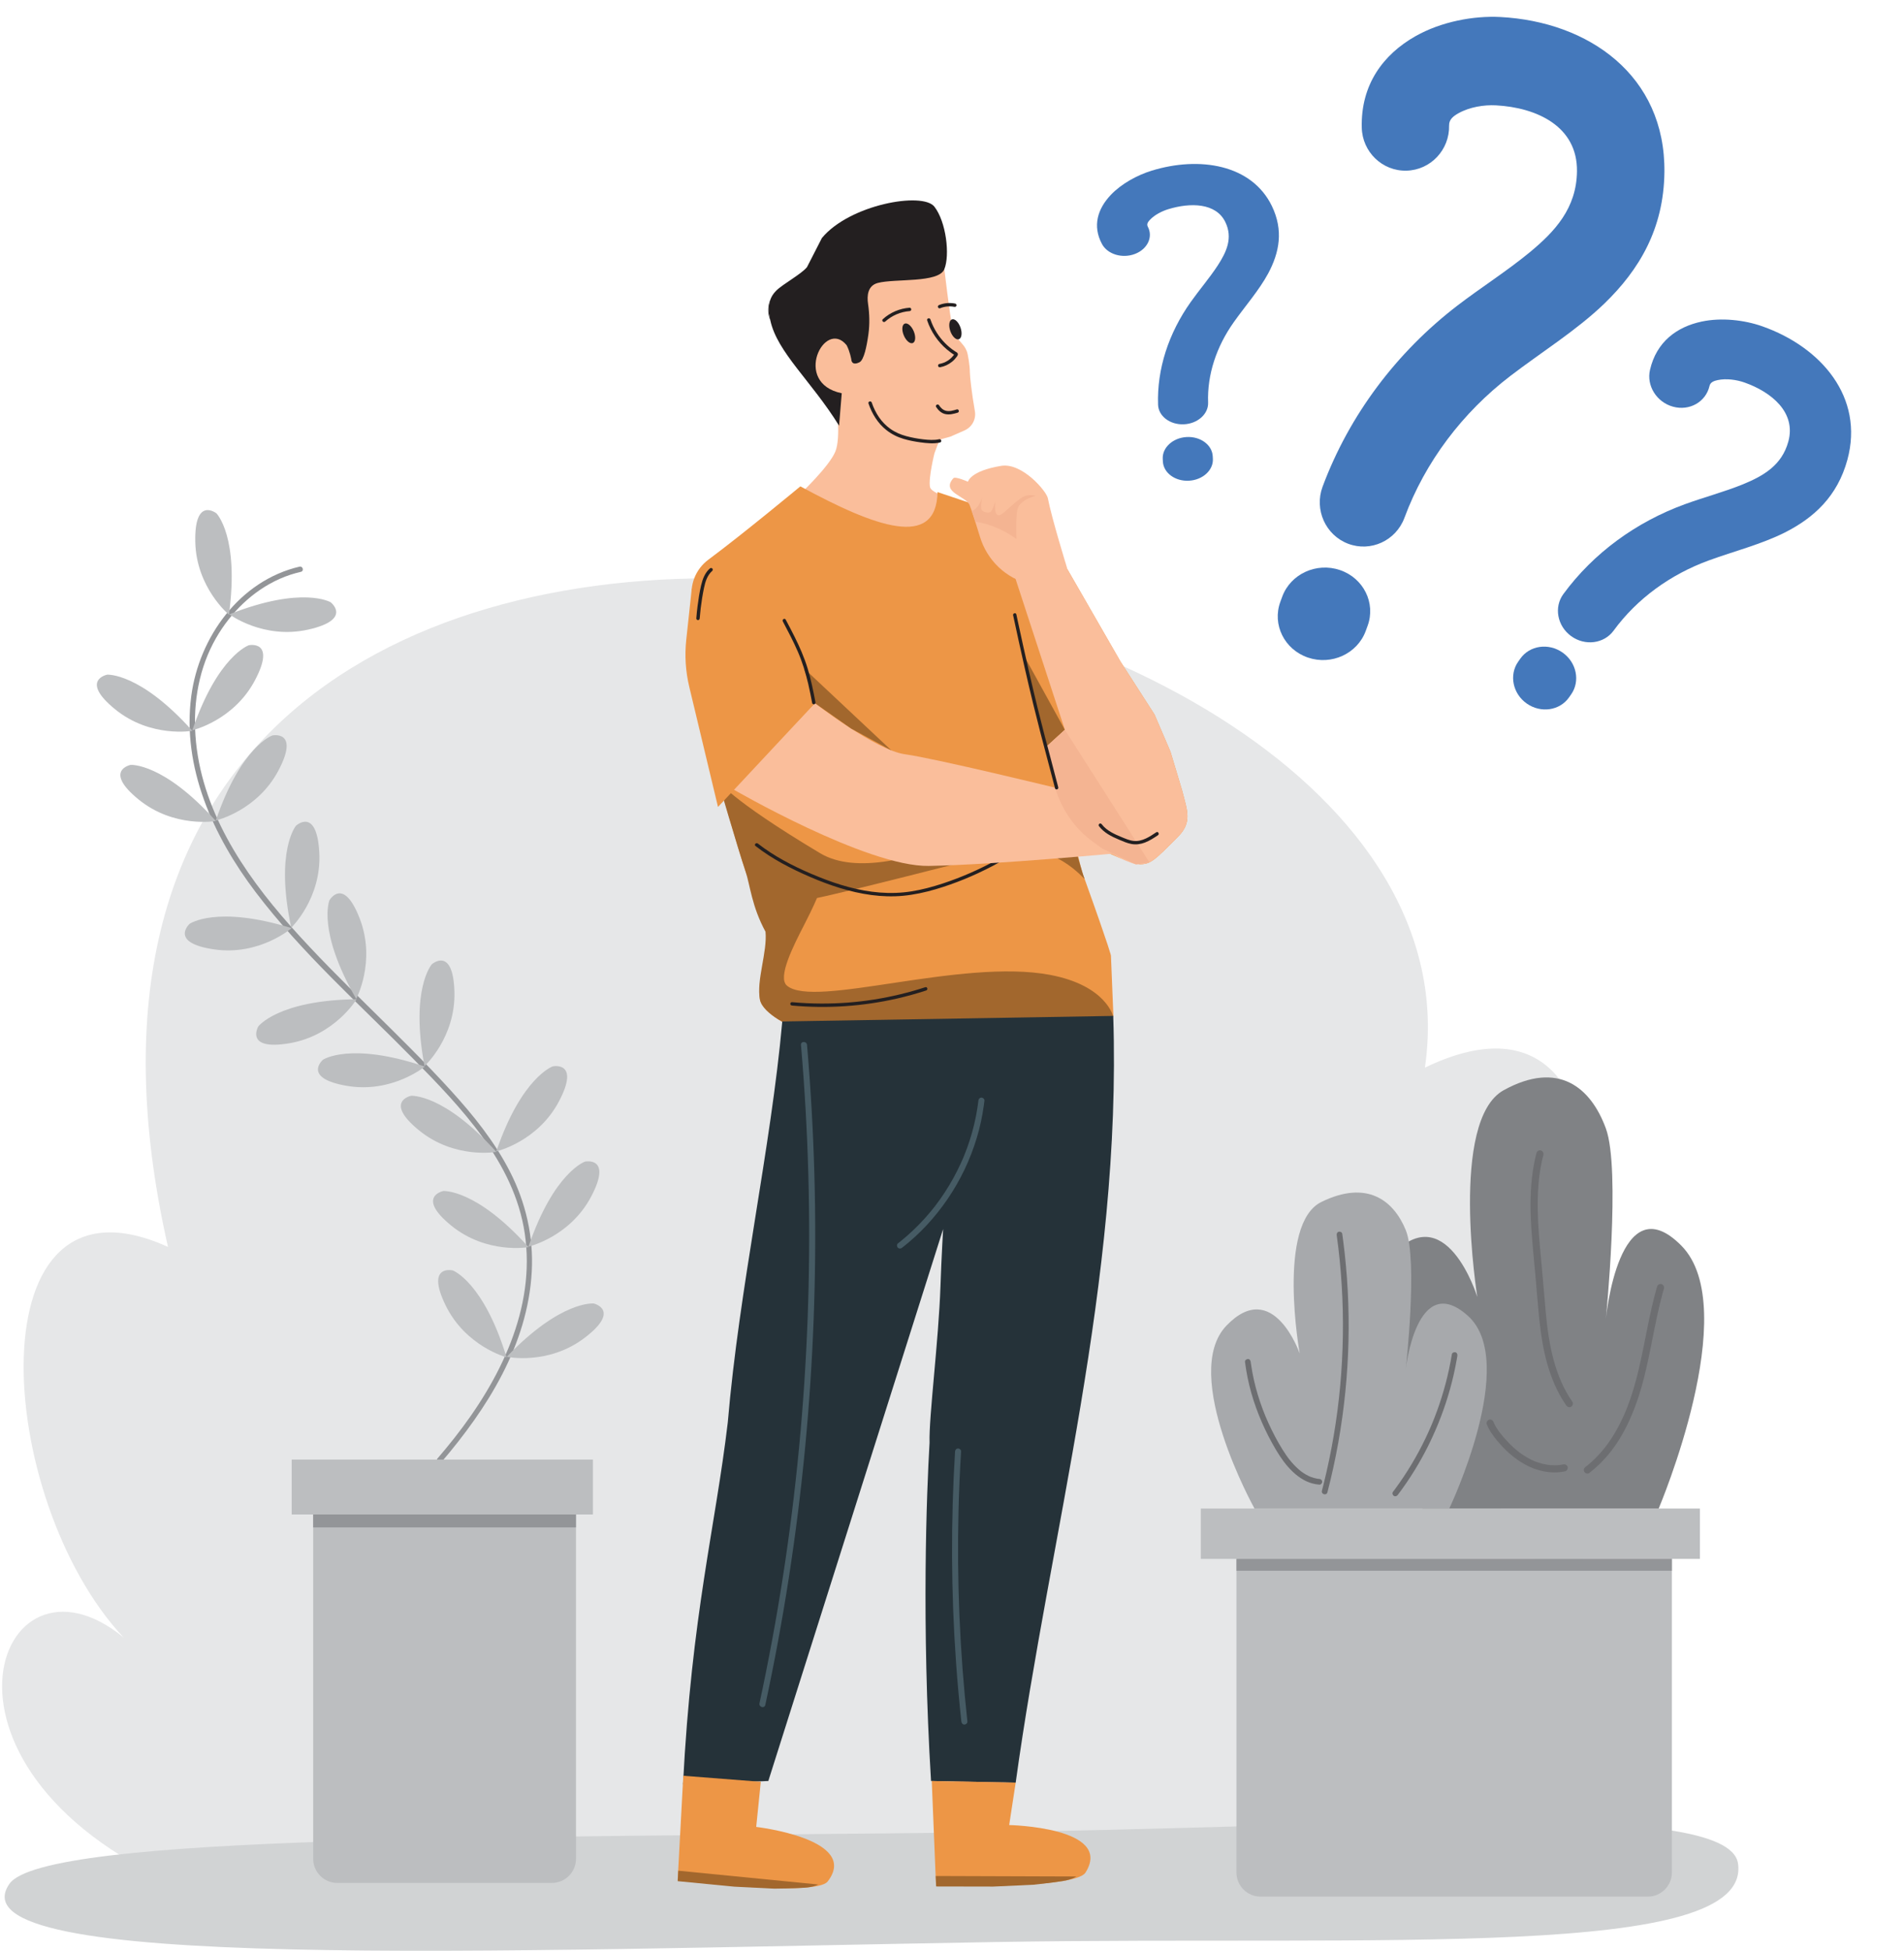 <svg width="453" height="464" viewBox="0 0 453 464" fill="none" xmlns="http://www.w3.org/2000/svg">
<g clipPath="url(#clip0_3075_49881)">
<path fillRule="evenodd" clipRule="evenodd" d="M45.832 450.005C-22.796 421.986 -0.878 364.516 29.42 389.506C-1.495 356.486 -6.546 275.525 39.964 296.575C-13.653 59.736 358.116 123.874 339.013 253.944C393.644 227.565 387.055 322.13 344.446 378.234C356.842 368.752 412.865 357.401 371.603 412.965C395.658 389.754 393.355 428.11 362.259 448.429L45.829 450.005H45.832Z" fill="#E6E7E8"/>
<path fillRule="evenodd" clipRule="evenodd" d="M344.771 29.832C344.734 28.382 345.853 27.593 346.941 26.966C349.648 25.439 353.095 24.912 355.896 25.056C365.606 25.57 375.324 30.033 375.195 40.733C375.1 49.554 369.908 55.081 363.977 59.992C358.519 64.487 352.307 68.422 346.739 72.689C332.338 83.729 321.027 98.673 314.663 115.782C312.652 121.221 315.37 127.285 320.74 129.328C326.114 131.368 332.105 128.61 334.138 123.185C339.1 109.773 348.015 98.103 359.298 89.455C366.686 83.792 375.077 78.599 381.713 72.207C390.012 64.169 395.829 54.445 395.997 40.988C396.272 17.898 377.93 5.155 356.985 4.049C350.61 3.708 342.88 5.147 336.78 8.603C329.059 12.967 323.741 20.173 323.991 30.339C324.112 36.136 328.888 40.735 334.618 40.593C340.37 40.46 344.911 35.634 344.768 29.829L344.771 29.832Z" fill="#4478BB"/>
<path fillRule="evenodd" clipRule="evenodd" d="M305.068 141.923L304.618 143.15C302.636 148.554 305.579 154.493 311.184 156.404C316.788 158.315 322.95 155.482 324.932 150.078L325.382 148.851C327.364 143.447 324.421 137.507 318.816 135.597C313.212 133.686 307.05 136.518 305.068 141.923Z" fill="#4478BB"/>
<path fillRule="evenodd" clipRule="evenodd" d="M273.077 53.894C272.747 53.281 273.169 52.734 273.614 52.261C274.723 51.098 276.435 50.224 277.951 49.76C283.205 48.149 289.308 48.225 291.532 52.82C293.372 56.605 291.802 59.945 289.712 63.161C287.783 66.106 285.334 68.96 283.297 71.833C278.03 79.263 275.238 87.776 275.53 96.283C275.628 98.984 278.367 101.062 281.652 100.922C284.937 100.783 287.52 98.476 287.434 95.774C287.189 89.111 289.416 82.447 293.543 76.628C296.244 72.818 299.579 69.02 301.727 65.039C304.402 60.04 305.403 54.794 302.61 49.013C297.813 39.098 285.366 37.112 274.033 40.586C270.583 41.641 266.796 43.713 264.302 46.337C261.148 49.655 259.871 53.735 262.18 58.032C263.486 60.485 267 61.55 270.005 60.409C273.023 59.268 274.396 56.351 273.077 53.901V53.894Z" fill="#4478BB"/>
<path fillRule="evenodd" clipRule="evenodd" d="M276.64 109.189L276.675 109.802C276.834 112.5 279.626 114.534 282.908 114.34C286.19 114.146 288.725 111.801 288.566 109.103L288.531 108.489C288.372 105.791 285.58 103.758 282.298 103.952C279.016 104.145 276.481 106.491 276.64 109.189Z" fill="#4478BB"/>
<path fillRule="evenodd" clipRule="evenodd" d="M406.716 91.823C406.935 90.879 407.821 90.593 408.663 90.409C410.751 89.967 413.171 90.323 415.046 90.981C421.533 93.272 427.363 98.118 425.485 105.011C423.944 110.693 419.503 113.219 414.668 115.199C410.223 117.004 405.359 118.291 400.873 119.928C389.278 124.157 379.118 131.536 371.947 141.311C369.676 144.422 370.499 148.89 373.793 151.293C377.088 153.695 381.605 153.123 383.889 150.025C389.494 142.357 397.484 136.611 406.57 133.297C412.517 131.126 419.068 129.464 424.631 126.671C431.594 123.15 437.16 118.037 439.527 109.374C443.581 94.502 433.297 82.563 419.306 77.622C415.049 76.115 409.575 75.483 404.867 76.487C398.91 77.749 394.103 81.333 392.572 87.959C391.683 91.731 394.145 95.668 398.049 96.733C401.966 97.807 405.845 95.605 406.722 91.823H406.716Z" fill="#4478BB"/>
<path fillRule="evenodd" clipRule="evenodd" d="M361.707 156.672L361.205 157.387C358.994 160.539 359.912 165.001 363.248 167.343C366.587 169.685 371.092 169.034 373.303 165.881L373.805 165.166C376.016 162.014 375.101 157.552 371.762 155.21C368.423 152.868 363.918 153.52 361.707 156.672Z" fill="#4478BB"/>
<path fillRule="evenodd" clipRule="evenodd" d="M413.508 443.243C416.821 466.332 328.359 460.364 236.847 461.922C116.968 463.962 -12.194 469.142 2.214 448.117C10.391 436.178 122.538 437.144 229.124 435.886C322.38 434.786 411.239 427.427 413.508 443.243Z" fill="#D1D3D4"/>
<path fillRule="evenodd" clipRule="evenodd" d="M230.751 88.584C230.751 89.445 231.18 93.475 231.942 97.778C232.282 99.691 231.269 101.585 229.493 102.37L226.128 103.854L223.86 104.483L223.126 105.684L222.326 107.813C222.326 107.813 220.88 113.609 221.252 115.796C221.455 116.975 224.448 117.941 224.448 117.941L214.761 136.165L190.168 117.702C190.168 117.702 197.282 111.004 198.749 107.397C200.109 104.086 199 96.065 199 96.065L192.716 90.799L189.422 78.323L199.375 72.635L203.207 81.348L201.599 74.094L202.308 62.952L224.676 64.026C224.676 64.026 225.963 74.818 226.541 77.624C226.78 78.8 227.034 79.54 228.127 80.862C229.15 82.105 229.49 82.251 230.055 83.643C230.274 84.183 230.751 86.906 230.751 88.588V88.584Z" fill="#FABE9B"/>
<path fillRule="evenodd" clipRule="evenodd" d="M184.431 69.403C184.025 69.864 183.662 70.407 183.383 71.017C183.621 70.41 183.967 69.87 184.431 69.403Z" fill="#231F20"/>
<path fillRule="evenodd" clipRule="evenodd" d="M280.293 199L278.667 200.627C276.017 203.306 274.651 204.545 273.469 205.114H273.466C272.735 205.467 272.071 205.562 271.217 205.578C271.093 205.553 270.969 205.524 270.848 205.492C270.181 205.33 269.52 205.143 268.869 204.936C267.922 204.638 266.991 204.297 266.092 203.932C266.089 203.932 266.086 203.929 266.086 203.929C263.398 202.842 260.978 201.536 259.122 200.427C259.1 200.414 259.09 200.405 259.09 200.405C257.038 199.175 255.691 198.193 255.472 198.031L255.44 198.009C255.44 198.009 256.654 205.505 258.036 209.013C264.316 226.498 264.316 227.305 264.316 227.305L264.901 241.7L188.762 244.389C188.762 244.389 181.49 241.284 180.804 237.75C179.915 233.155 183.787 222.465 183.317 217.612C182.968 214.145 178.485 210.551 177.379 207.246C175.432 201.434 170.625 184.462 170.625 184.462C170.625 184.462 168.373 161.505 164.713 142.972C163.976 139.229 165.472 135.396 168.538 133.121C177.036 126.804 190.421 115.681 190.421 115.681C208.177 125.316 222.794 130.757 223.057 117.048L232.398 120.175C234.911 125.488 235.041 131.564 241.125 134.993C241.681 135.276 242.227 135.517 242.764 135.717C246.71 137.198 250.081 136.439 252.914 133.591L266.559 157.307L274.689 169.958L278.489 178.821L281.262 188.062C282.514 192.921 283.661 195.593 280.293 199Z" fill="#ED9646"/>
<path fillRule="evenodd" clipRule="evenodd" d="M188.761 244.389C188.761 244.389 181.489 241.284 180.803 237.75C179.913 233.158 182.598 226.459 182.128 221.61C178.833 215.553 178.481 210.551 177.375 207.247C175.428 201.434 170.824 185.612 170.824 185.612C170.824 185.612 173.182 189.835 195.153 202.953C212.055 213.049 252.167 187.627 252.167 187.627C252.167 187.627 256.649 205.508 258.031 209.013C258.295 209.709 250.747 199.474 238.28 202.69C201.221 212.248 194.381 213.596 194.381 213.596C194.381 213.596 193.419 215.931 191.401 219.84C188.698 225.08 184.946 232.475 187.217 234.429C193.66 239.981 228.651 227.896 249.806 231.874C263.245 234.404 264.855 241.789 264.855 241.789L188.755 244.389H188.761Z" fill="#A2672D"/>
<path fillRule="evenodd" clipRule="evenodd" d="M226.445 431.427L227.503 419.171L237.202 415.793L239.223 429.499L226.445 431.431V431.427Z" fill="#FABE9B"/>
<path fillRule="evenodd" clipRule="evenodd" d="M165.25 431.564L166.464 417.677L181.055 414.531L177.57 432.108L165.25 431.564Z" fill="#FABE9B"/>
<path fillRule="evenodd" clipRule="evenodd" d="M241.65 424.011L221.511 423.613C219.23 386.144 220.469 354.849 221.162 343.148C220.974 337.031 223.312 319.051 223.757 305.892C223.868 302.603 224.018 299.234 224.199 295.796C224.259 294.652 224.323 293.498 224.389 292.339L182.8 423.613L162.496 424.43C164.583 383.85 170.194 363.327 173.155 338.321C175.871 306.251 183.404 273.211 186.12 242.962L264.864 241.643C266.91 304.907 249.814 364.843 241.653 424.014L241.65 424.011Z" fill="#253239"/>
<path fillRule="evenodd" clipRule="evenodd" d="M248.717 177.814L243.824 156.303L253.352 173.587L248.717 177.814Z" fill="#A2672D"/>
<path fillRule="evenodd" clipRule="evenodd" d="M280.294 199L278.667 200.627C276.017 203.306 274.651 204.545 273.469 205.114H273.466C272.736 205.467 272.072 205.562 271.217 205.578C270.922 205.588 270.601 205.585 270.248 205.581H270.235C270.099 205.543 268.704 205.181 266.093 203.932C266.089 203.932 266.086 203.929 266.086 203.929C265.578 203.687 265.022 203.411 264.422 203.096C260.549 201.066 256.74 197.831 256.393 197.529C256.374 197.519 256.365 197.51 256.365 197.51L253.296 195.282L253.267 195.263L251.752 189.454L248.718 177.814L253.353 173.587L253.356 173.584L241.125 136.178L242.764 135.717L252.556 132.965L252.915 133.591L266.56 157.307L274.689 169.958L278.489 178.821L281.263 188.062C282.514 192.921 283.661 195.594 280.294 199Z" fill="#FABE9B"/>
<path d="M217.183 81.588C217.834 81.314 217.928 80.059 217.393 78.786C216.857 77.513 215.894 76.704 215.243 76.978C214.591 77.253 214.497 78.507 215.033 79.78C215.568 81.053 216.531 81.863 217.183 81.588Z" fill="#231F20"/>
<path d="M228.135 80.688C228.803 80.454 228.973 79.208 228.517 77.905C228.06 76.601 227.149 75.734 226.482 75.968C225.814 76.202 225.644 77.448 226.1 78.752C226.557 80.055 227.468 80.922 228.135 80.688Z" fill="#231F20"/>
<path d="M222.725 96.802C223.218 97.574 223.92 98.245 224.828 98.474C225.839 98.728 226.877 98.448 227.846 98.159C228.342 98.01 228.129 97.234 227.634 97.384C226.836 97.622 225.95 97.905 225.111 97.717C224.374 97.552 223.818 97.021 223.421 96.398C223.141 95.963 222.446 96.367 222.725 96.805V96.802Z" fill="#231F20"/>
<path d="M206.63 95.966C207.456 98.41 208.857 100.698 210.903 102.306C212.12 103.263 213.505 103.959 214.988 104.394C216.301 104.778 217.654 105.039 219.007 105.22C220.523 105.423 222.152 105.595 223.658 105.246C224.163 105.128 223.951 104.353 223.445 104.47C222.26 104.747 220.888 104.639 219.646 104.496C218.296 104.343 216.949 104.089 215.633 103.739C214.318 103.39 212.974 102.818 211.818 101.995C210.776 101.254 209.874 100.314 209.146 99.262C208.419 98.21 207.824 96.99 207.408 95.753C207.243 95.264 206.465 95.474 206.633 95.966H206.63Z" fill="#231F20"/>
<path d="M210.606 76.493C212.195 75.05 214.263 74.157 216.404 74.001C216.62 73.986 216.808 73.827 216.808 73.598C216.808 73.391 216.623 73.178 216.404 73.194C214.044 73.366 211.791 74.329 210.038 75.921C209.653 76.27 210.225 76.839 210.606 76.49V76.493Z" fill="#231F20"/>
<path d="M223.644 73.325C224.728 72.886 225.916 72.756 227.063 72.988C227.276 73.032 227.498 72.927 227.558 72.708C227.612 72.508 227.492 72.257 227.279 72.212C225.995 71.952 224.648 72.057 223.432 72.549C223.231 72.632 223.088 72.816 223.152 73.045C223.206 73.236 223.444 73.407 223.648 73.325H223.644Z" fill="#231F20"/>
<path d="M220.584 76.197C221.487 78.879 223.126 81.304 225.29 83.128C225.595 83.382 225.906 83.627 226.23 83.862C226.389 83.977 226.551 84.091 226.716 84.199C226.802 84.256 226.891 84.313 226.976 84.367C227.011 84.39 227.046 84.412 227.081 84.434L227.135 84.466C227.205 84.514 227.205 84.51 227.142 84.453L227.088 84.25C227.088 84.164 227.094 84.199 227.05 84.266C227.021 84.307 226.992 84.352 226.964 84.393C226.919 84.456 226.872 84.52 226.824 84.58C226.703 84.733 226.573 84.876 226.44 85.016C226.176 85.283 225.89 85.524 225.579 85.731C224.94 86.153 224.232 86.436 223.475 86.57C223.263 86.608 223.142 86.868 223.196 87.065C223.259 87.291 223.475 87.383 223.692 87.345C224.74 87.157 225.715 86.687 226.538 86.017C226.945 85.686 227.301 85.299 227.612 84.876C227.79 84.631 228.012 84.339 227.834 84.031C227.704 83.805 227.396 83.681 227.183 83.541C225.458 82.404 223.981 80.885 222.878 79.14C222.252 78.152 221.744 77.093 221.372 75.984C221.207 75.495 220.432 75.705 220.597 76.197H220.584Z" fill="#231F20"/>
<path d="M179.738 201.212C183.677 204.291 188.147 206.595 192.719 208.572C197.291 210.548 202.266 212.22 207.327 212.887C209.833 213.218 212.372 213.3 214.891 213.065C217.41 212.83 220.069 212.258 222.582 211.521C227.24 210.151 231.767 208.279 236.065 206.026C240.364 203.773 244.313 201.186 248.055 198.215C248.528 197.84 248.995 197.459 249.459 197.074C249.856 196.744 249.284 196.175 248.891 196.506C245.272 199.518 241.368 202.187 237.25 204.472C233.133 206.757 228.793 208.664 224.314 210.138C221.861 210.945 219.358 211.626 216.803 212.023C214.249 212.42 211.793 212.487 209.287 212.29C204.296 211.896 199.435 210.447 194.809 208.581C190.184 206.716 185.784 204.574 181.781 201.739C181.282 201.387 180.79 201.021 180.31 200.646C179.906 200.332 179.334 200.897 179.741 201.215L179.738 201.212Z" fill="#231F20"/>
<path d="M220.143 234.811C216.159 236.11 212.074 237.092 207.937 237.744C203.81 238.395 199.63 238.713 195.452 238.7C193.107 238.694 190.766 238.583 188.431 238.367C188.215 238.348 188.027 238.567 188.027 238.77C188.027 239.005 188.212 239.152 188.431 239.174C192.628 239.558 196.853 239.609 201.059 239.323C205.265 239.037 209.418 238.424 213.513 237.486C215.822 236.956 218.107 236.323 220.359 235.589C220.848 235.43 220.639 234.652 220.146 234.814L220.143 234.811Z" fill="#231F20"/>
<path d="M104.983 347.817C115.975 334.956 125.557 319.842 126.513 302.488C126.97 294.182 125.109 286.088 121.334 278.696C117.674 271.527 112.56 265.197 107.159 259.277C94.889 245.819 81.13 233.797 69.039 220.168C57.751 207.444 47.715 192.39 46.501 174.938C45.945 166.927 47.378 158.791 51.394 151.781C54.876 145.705 60.121 140.532 66.564 137.675C68.184 136.957 69.871 136.41 71.599 136.007C72.397 135.822 72.06 134.596 71.263 134.78C57.023 138.104 47.378 151.517 45.51 165.535C43.248 182.526 50.758 198.924 60.801 212.169C71.761 226.625 85.47 238.78 98.149 251.666C109.64 263.341 122.306 276.421 124.845 293.33C127.529 311.215 118.885 328.34 108.128 342.001C106.816 343.669 105.462 345.303 104.08 346.917C103.553 347.537 104.446 348.439 104.979 347.817H104.983Z" fill="#939598"/>
<path d="M141.064 360.226H69.398V347.165H141.064V360.226Z" fill="#BCBEC0"/>
<path d="M74.515 360.226H137.04V442.118C137.04 445.289 134.467 447.863 131.296 447.863H80.256C77.085 447.863 74.512 445.289 74.512 442.118V360.226H74.515Z" fill="#BCBEC0"/>
<path d="M137.037 360.226H74.512V363.299H137.037V360.226Z" fill="#939598"/>
<path d="M54.469 146.204C54.469 146.204 46.689 139.788 46.46 128.866C46.232 117.944 51.496 122.104 51.496 122.104C51.496 122.104 56.989 127.649 54.469 146.204Z" fill="#BCBEC0"/>
<path d="M54.566 146.115C54.566 146.115 62.652 152.14 73.31 149.757C83.969 147.374 78.676 143.252 78.676 143.252C78.676 143.252 71.982 139.242 54.57 146.115H54.566Z" fill="#BCBEC0"/>
<path d="M45.761 173.826C45.761 173.826 35.837 175.596 27.37 168.694C18.904 161.791 25.483 160.476 25.483 160.476C25.483 160.476 33.263 159.885 45.761 173.826Z" fill="#BCBEC0"/>
<path d="M45.762 173.692C45.762 173.692 55.588 171.439 60.681 161.772C65.77 152.105 59.203 153.472 59.203 153.472C59.203 153.472 51.811 155.973 45.762 173.692Z" fill="#BCBEC0"/>
<path d="M69.365 220.762C69.365 220.762 61.762 227.384 50.951 225.818C40.14 224.251 45.108 219.739 45.108 219.739C45.108 219.739 51.478 215.229 69.365 220.762Z" fill="#BCBEC0"/>
<path d="M69.296 220.651C69.296 220.651 76.568 213.663 75.965 202.756C75.364 191.847 70.43 196.394 70.43 196.394C70.43 196.394 65.376 202.34 69.293 220.651H69.296Z" fill="#BCBEC0"/>
<path d="M84.844 237.671C84.844 237.671 79.644 246.311 68.874 248.139C58.107 249.969 61.446 244.15 61.446 244.15C61.446 244.15 66.123 237.903 84.841 237.671H84.844Z" fill="#BCBEC0"/>
<path d="M84.744 237.585C84.744 237.585 89.516 228.7 85.596 218.506C81.672 208.311 78.374 214.152 78.374 214.152C78.374 214.152 75.391 221.362 84.744 237.585Z" fill="#BCBEC0"/>
<path d="M101.067 253.684C101.067 253.684 93.299 260.112 82.533 258.276C71.766 256.436 76.846 252.054 76.846 252.054C76.846 252.054 83.327 247.706 101.067 253.687V253.684Z" fill="#BCBEC0"/>
<path d="M101 253.573C101 253.573 108.443 246.769 108.116 235.85C107.789 224.931 102.744 229.351 102.744 229.351C102.744 229.351 97.54 235.17 101 253.573Z" fill="#BCBEC0"/>
<path d="M118.086 273.99C118.086 273.99 108.161 275.76 99.694 268.858C91.228 261.955 97.807 260.64 97.807 260.64C97.807 260.64 105.588 260.049 118.086 273.99Z" fill="#BCBEC0"/>
<path d="M118.082 273.86C118.082 273.86 127.908 271.607 133.001 261.94C138.09 252.273 131.524 253.639 131.524 253.639C131.524 253.639 124.131 256.14 118.082 273.86Z" fill="#BCBEC0"/>
<path d="M125.746 296.641C125.746 296.641 115.821 298.411 107.354 291.509C98.888 284.607 105.467 283.291 105.467 283.291C105.467 283.291 113.248 282.7 125.746 296.641Z" fill="#BCBEC0"/>
<path d="M125.742 296.511C125.742 296.511 135.568 294.258 140.661 284.591C145.751 274.924 139.184 276.291 139.184 276.291C139.184 276.291 131.791 278.792 125.742 296.511Z" fill="#BCBEC0"/>
<path d="M120.513 322.839C120.513 322.839 110.766 320.262 105.995 310.433C101.226 300.604 107.745 302.183 107.745 302.183C107.745 302.183 115.052 304.926 120.513 322.836V322.839Z" fill="#BCBEC0"/>
<path d="M120.566 322.718C120.566 322.718 130.428 324.816 139.117 318.193C147.806 311.574 141.274 310.042 141.274 310.042C141.274 310.042 133.516 309.194 120.566 322.718Z" fill="#BCBEC0"/>
<path d="M51.351 195.282C51.351 195.282 41.426 197.052 32.96 190.15C24.493 183.248 31.073 181.932 31.073 181.932C31.073 181.932 38.853 181.341 51.351 195.282Z" fill="#BCBEC0"/>
<path d="M51.348 195.152C51.348 195.152 61.174 192.899 66.267 183.232C71.356 173.565 64.789 174.932 64.789 174.932C64.789 174.932 57.397 177.433 51.348 195.152Z" fill="#BCBEC0"/>
<path fillRule="evenodd" clipRule="evenodd" d="M193.881 167.241C193.881 167.241 208.371 178.449 215.284 179.399C222.61 180.407 252.168 187.624 252.168 187.624L267.538 202.785C267.538 202.785 236.9 205.696 220.967 205.963C206.21 206.211 174.234 187.624 174.234 187.624L193.881 167.241Z" fill="#FABE9B"/>
<path fillRule="evenodd" clipRule="evenodd" d="M163.99 163.368L170.827 191.939L198.956 161.833L164.584 140.004L163.276 152.172C162.872 155.916 163.114 159.704 163.99 163.368Z" fill="#ED9646"/>
<path fillRule="evenodd" clipRule="evenodd" d="M191.293 158.985L193.879 167.241L202.501 173.295L212.083 178.491L191.293 158.985Z" fill="#A2672D"/>
<path fillRule="evenodd" clipRule="evenodd" d="M273.47 205.114H273.467L270.849 205.492L270.249 205.581H270.236L268.87 204.936L262.243 201.831L259.844 200.074C256.267 197.459 253.465 193.763 251.753 189.454C251.429 188.64 251.146 187.805 250.901 186.95L248.719 177.814L253.354 173.584L273.47 205.114Z" fill="#F4B492"/>
<path d="M241.047 146.357C241.911 150.396 242.791 154.432 243.706 158.458C244.392 161.48 245.098 164.499 245.832 167.511C246.403 169.85 246.991 172.186 247.595 174.515C248.119 176.536 248.656 178.551 249.193 180.569C249.73 182.587 250.276 184.646 250.8 186.686C250.867 186.95 250.937 187.217 251.004 187.481C251.131 187.983 251.909 187.77 251.779 187.268C251.248 185.199 250.705 183.133 250.155 181.068C249.606 179.002 249.088 177.064 248.564 175.062C247.97 172.79 247.392 170.511 246.829 168.23C246.114 165.319 245.425 162.401 244.755 159.478C243.865 155.591 243.007 151.699 242.169 147.803C242.051 147.25 241.93 146.697 241.813 146.144C241.705 145.639 240.93 145.851 241.038 146.357H241.047Z" fill="#231F20"/>
<path fillRule="evenodd" clipRule="evenodd" d="M253.869 135.06C253.869 135.06 250.203 123.216 249.301 118.487C248.999 116.883 243.22 109.987 238.194 110.807C230.814 112.014 230.296 114.579 230.296 114.579C230.296 114.579 227.278 113.241 226.824 113.746C223.784 117.15 229.877 117.979 230.706 120.168C231.386 121.973 232.307 124.881 233.149 127.668C234.836 133.245 239.328 137.608 245.006 138.902C248.478 139.693 251.636 139.169 253.869 135.063V135.06Z" fill="#FABE9B"/>
<path fillRule="evenodd" clipRule="evenodd" d="M232.043 124.09C235.29 124.513 238.953 126.095 241.825 128.192C241.825 128.192 241.622 122.975 242.067 121.157C242.645 118.789 246.419 117.954 246.419 117.954C246.419 117.954 244.773 117.388 243.331 118.233C241.094 119.552 238.594 122.501 237.717 122.568C236.31 122.673 236.84 119.209 236.84 119.209C236.84 119.209 236.192 121.367 235.675 121.751C235.157 122.132 233.861 121.821 233.546 121.249C233.209 120.652 233.689 118.167 233.689 118.167C233.279 119.759 232.415 121.084 231.211 121.567L232.043 124.087V124.09Z" fill="#F4B492"/>
<path d="M261.44 196.467C262.641 198.066 264.426 198.962 266.231 199.715C267.206 200.122 268.198 200.576 269.246 200.757C270.294 200.939 271.371 200.799 272.375 200.414C273.5 199.982 274.51 199.327 275.505 198.66C275.933 198.374 275.53 197.675 275.098 197.964C273.509 199.032 271.721 200.227 269.713 200.017C268.709 199.912 267.753 199.477 266.828 199.099C265.999 198.759 265.176 198.399 264.398 197.955C263.543 197.465 262.733 196.858 262.136 196.064C262.006 195.889 261.79 195.8 261.586 195.921C261.415 196.019 261.31 196.296 261.443 196.471L261.44 196.467Z" fill="#231F20"/>
<path d="M194.013 167.022C193.495 164.318 192.955 161.61 192.148 158.976C191.341 156.341 190.258 153.885 189.048 151.454C188.368 150.088 187.656 148.74 186.941 147.393C186.7 146.935 186.004 147.342 186.245 147.8C187.497 150.161 188.749 152.528 189.813 154.981C190.877 157.435 191.691 160.056 192.301 162.7C192.647 164.203 192.946 165.719 193.235 167.235C193.276 167.448 193.533 167.572 193.73 167.515C193.953 167.454 194.051 167.235 194.01 167.019L194.013 167.022Z" fill="#231F20"/>
<path d="M168.896 135.209C167.72 136.229 167.152 137.748 166.809 139.226C166.427 140.865 166.17 142.543 165.957 144.215C165.836 145.171 165.738 146.128 165.665 147.091C165.649 147.307 165.862 147.494 166.068 147.494C166.3 147.494 166.453 147.31 166.472 147.091C166.599 145.467 166.79 143.846 167.053 142.238C167.183 141.444 167.326 140.653 167.492 139.864C167.644 139.14 167.828 138.409 168.114 137.723C168.422 136.985 168.861 136.305 169.465 135.778C169.63 135.635 169.611 135.355 169.465 135.209C169.302 135.047 169.061 135.066 168.896 135.209Z" fill="#231F20"/>
<path d="M232.776 261.8C232.757 261.965 232.738 262.13 232.715 262.295C232.706 262.369 232.696 262.442 232.687 262.512C232.68 262.553 232.677 262.594 232.671 262.635C232.655 262.753 232.696 262.461 232.668 262.661C232.623 262.982 232.576 263.3 232.528 263.621C232.426 264.269 232.312 264.914 232.185 265.559C231.931 266.846 231.626 268.124 231.27 269.388C230.914 270.653 230.511 271.902 230.059 273.135C229.831 273.761 229.589 274.384 229.335 275C229.281 275.134 229.224 275.27 229.167 275.404C229.224 275.27 229.135 275.48 229.116 275.518C229.078 275.604 229.043 275.69 229.005 275.776C228.878 276.071 228.744 276.367 228.611 276.662C227.521 279.052 226.254 281.359 224.818 283.558C224.1 284.658 223.34 285.732 222.543 286.774C222.517 286.806 222.492 286.841 222.467 286.873C222.479 286.853 222.546 286.768 222.467 286.873C222.416 286.939 222.365 287.003 222.314 287.07C222.212 287.2 222.108 287.33 222.003 287.46C221.793 287.721 221.583 287.978 221.371 288.236C220.951 288.741 220.522 289.237 220.084 289.726C218.33 291.677 216.424 293.495 214.384 295.148C214.133 295.351 213.879 295.551 213.625 295.751C213.327 295.983 213.361 296.53 213.625 296.768C213.943 297.057 214.324 297.016 214.642 296.768C216.739 295.135 218.699 293.333 220.51 291.388C222.34 289.421 224.014 287.308 225.523 285.087C227.032 282.865 228.341 280.574 229.484 278.175C230.628 275.776 231.616 273.237 232.391 270.663C233.167 268.089 233.716 265.537 234.072 262.912C234.123 262.537 234.17 262.165 234.215 261.79C234.259 261.415 233.853 261.053 233.497 261.072C233.071 261.091 232.823 261.39 232.779 261.79L232.776 261.8Z" fill="#465B64"/>
<path d="M190.568 248.533C191.445 258.724 192.03 268.94 192.312 279.166C192.598 289.393 192.586 299.625 192.277 309.851C191.969 320.077 191.366 330.291 190.467 340.482C189.561 350.759 188.354 361.011 186.848 371.218C185.342 381.425 183.563 391.413 181.482 401.429C181.225 402.668 180.961 403.908 180.694 405.144C180.501 406.046 181.886 406.434 182.083 405.525C184.246 395.474 186.117 385.362 187.69 375.203C189.256 365.081 190.533 354.913 191.515 344.715C192.5 334.482 193.189 324.221 193.577 313.948C193.964 303.674 194.057 293.39 193.847 283.113C193.637 272.836 193.129 262.562 192.319 252.314C192.22 251.053 192.115 249.791 192.007 248.529C191.928 247.614 190.489 247.605 190.568 248.529V248.533Z" fill="#465B64"/>
<path d="M227.227 345.249C226.712 353.622 226.471 362.015 226.512 370.404C226.554 378.752 226.871 387.097 227.462 395.423C227.796 400.114 228.218 404.801 228.727 409.475C228.768 409.863 229.028 410.194 229.445 410.194C229.8 410.194 230.207 409.863 230.163 409.475C229.257 401.134 228.625 392.763 228.272 384.38C227.923 376.039 227.85 367.687 228.053 359.342C228.168 354.639 228.371 349.939 228.66 345.246C228.685 344.858 228.314 344.528 227.942 344.528C227.532 344.528 227.246 344.858 227.224 345.246L227.227 345.249Z" fill="#465B64"/>
<path d="M162.57 422.374L181.009 423.807L179.917 434.539C179.917 434.539 204.722 437.421 196.926 447.51C194.003 451.295 161.227 447.253 161.227 447.253L162.57 422.371V422.374Z" fill="#ED9646"/>
<path d="M161.379 444.955L194.651 448.235C194.651 448.235 193.746 448.832 191.36 449.004C188.974 449.175 184.25 449.223 184.25 449.223L174.741 448.753L161.242 447.444L161.376 444.959L161.379 444.955Z" fill="#A2672D"/>
<path d="M221.684 423.623L241.651 424.011L240.104 434.094C240.104 434.094 265.068 434.615 258.263 445.4C255.712 449.446 222.7 448.521 222.7 448.521L221.684 423.623Z" fill="#ED9646"/>
<path d="M222.632 446.217L256.066 446.331C256.066 446.331 255.221 447.011 252.861 447.409C250.5 447.806 245.805 448.298 245.805 448.298L236.293 448.731L222.731 448.705L222.629 446.217H222.632Z" fill="#A2672D"/>
<path d="M404.44 370.789H285.695V358.815H404.44V370.789Z" fill="#BCBEC0"/>
<path d="M294.179 370.789H397.779V445.375C397.779 448.546 395.206 451.12 392.035 451.12H299.92C296.749 451.12 294.176 448.546 294.176 445.375V370.789H294.179Z" fill="#BCBEC0"/>
<path d="M397.78 370.789H294.18V373.608H397.78V370.789Z" fill="#939598"/>
<path d="M338.448 358.818C338.448 358.818 316.876 315.219 330.359 299.45C343.842 283.679 351.483 308.488 351.483 308.488C351.483 308.488 344.741 266.462 357.776 259.299C370.808 252.139 378.509 258.679 382.073 268.419C385.641 278.159 382.073 313.643 382.073 313.643C382.073 313.643 385.19 281.299 400.023 296.276C414.853 311.253 394.629 358.818 394.629 358.818H338.451H338.448Z" fill="#808285"/>
<path d="M298.476 358.818C298.476 358.818 280.685 326.862 291.804 315.301C302.924 303.74 309.224 321.927 309.224 321.927C309.224 321.927 303.664 291.121 314.412 285.875C325.159 280.625 331.51 285.42 334.452 292.561C337.394 299.701 334.452 325.709 334.452 325.709C334.452 325.709 337.022 302.002 349.253 312.982C361.484 323.961 344.805 358.821 344.805 358.821H298.473L298.476 358.818Z" fill="#A7A9AC"/>
<path d="M318.032 293.813C318.582 297.753 318.973 301.716 319.217 305.685C319.462 309.654 319.554 313.642 319.494 317.621C319.433 321.622 319.224 325.62 318.861 329.601C318.499 333.583 317.988 337.511 317.324 341.432C316.66 345.354 315.846 349.256 314.884 353.12C314.763 353.61 314.636 354.099 314.509 354.588C314.29 355.437 315.602 355.799 315.821 354.951C316.831 351.061 317.689 347.13 318.398 343.174C319.109 339.195 319.665 335.188 320.072 331.168C320.478 327.148 320.729 323.115 320.828 319.076C320.923 315.057 320.866 311.037 320.656 307.023C320.444 303.01 320.078 299.002 319.557 295.017C319.49 294.496 319.417 293.972 319.344 293.451C319.293 293.085 318.83 292.888 318.509 292.974C318.118 293.082 317.981 293.444 318.032 293.81V293.813Z" fill="#6D6E71"/>
<path d="M296.21 323.932C296.525 326.427 297.024 328.893 297.707 331.311C298.39 333.729 299.257 336.094 300.264 338.394C301.271 340.695 302.38 342.84 303.641 344.95C304.737 346.79 306.002 348.573 307.561 350.051C309.121 351.528 310.935 352.663 313.023 353.019C313.315 353.07 313.61 353.108 313.903 353.13C314.258 353.158 314.598 352.796 314.583 352.45C314.563 352.056 314.284 351.802 313.903 351.77C313.785 351.76 313.668 351.748 313.55 351.735C313.674 351.748 313.55 351.735 313.499 351.725C313.423 351.713 313.347 351.7 313.27 351.687C313.032 351.643 312.797 351.589 312.565 351.522C312.333 351.455 312.089 351.376 311.857 351.287C311.803 351.268 311.749 351.245 311.698 351.223C311.672 351.214 311.644 351.201 311.618 351.191C311.628 351.195 311.72 351.236 311.65 351.204C311.536 351.153 311.425 351.102 311.31 351.048C310.869 350.835 310.443 350.588 310.036 350.311C309.941 350.244 309.846 350.178 309.75 350.111C309.703 350.076 309.655 350.041 309.607 350.006C309.576 349.984 309.544 349.958 309.515 349.936C309.433 349.876 309.595 350 309.515 349.936C309.321 349.784 309.131 349.628 308.947 349.466C308.175 348.789 307.479 348.03 306.837 347.229C306.799 347.181 306.761 347.133 306.723 347.086C306.701 347.057 306.612 346.94 306.678 347.032C306.592 346.917 306.507 346.803 306.421 346.688C306.268 346.485 306.122 346.275 305.976 346.066C305.681 345.643 305.401 345.211 305.128 344.772C303.876 342.758 302.771 340.641 301.789 338.483C301.281 337.371 300.877 336.399 300.436 335.229C299.994 334.06 299.619 332.954 299.27 331.797C298.571 329.484 298.034 327.123 297.681 324.733C297.659 324.581 297.637 324.428 297.614 324.275C297.608 324.241 297.605 324.206 297.599 324.171C297.599 324.186 297.611 324.256 297.599 324.174C297.586 324.091 297.576 324.009 297.567 323.926C297.522 323.573 297.287 323.227 296.887 323.246C296.557 323.262 296.159 323.548 296.207 323.926L296.21 323.932Z" fill="#6D6E71"/>
<path d="M345.428 322.115C345.05 324.428 344.561 326.726 343.966 328.991C343.366 331.27 342.661 333.52 341.847 335.731C341.447 336.828 341.018 337.911 340.567 338.989C340.535 339.062 340.564 338.998 340.567 338.985C340.554 339.017 340.542 339.049 340.526 339.081C340.494 339.154 340.462 339.227 340.431 339.303C340.373 339.44 340.313 339.577 340.253 339.713C340.135 339.986 340.014 340.257 339.89 340.53C339.652 341.061 339.404 341.591 339.153 342.116C338.14 344.229 337.031 346.298 335.824 348.309C334.617 350.321 333.317 352.272 331.926 354.159C331.748 354.398 331.57 354.636 331.392 354.874C331.176 355.16 331.338 355.647 331.637 355.806C331.996 355.996 332.339 355.866 332.568 355.561C333.988 353.683 335.319 351.735 336.555 349.73C337.791 347.724 338.931 345.659 339.97 343.546C341.009 341.432 341.981 339.202 342.832 336.968C343.671 334.765 344.405 332.525 345.034 330.253C345.663 327.981 346.181 325.68 346.587 323.36C346.638 323.068 346.689 322.775 346.737 322.48C346.794 322.13 346.645 321.73 346.26 321.644C345.933 321.571 345.485 321.743 345.425 322.121L345.428 322.115Z" fill="#6D6E71"/>
<path d="M365.556 274.228C364.546 278.147 364.161 282.201 364.145 286.24C364.126 290.305 364.463 294.36 364.847 298.405C365.235 302.488 365.578 306.575 365.931 310.662C366.28 314.72 366.731 318.791 367.697 322.756C368.58 326.382 369.899 329.948 371.875 333.122C372.123 333.52 372.377 333.907 372.644 334.292C372.91 334.676 373.39 334.842 373.806 334.597C374.178 334.378 374.375 333.812 374.111 333.434C372.018 330.421 370.626 327.085 369.664 323.564C368.628 319.785 368.116 315.892 367.754 311.996C367.392 308.1 367.078 303.877 366.687 299.822C366.296 295.767 365.928 291.833 365.861 287.823C365.794 283.892 366.023 279.951 366.862 276.11C366.966 275.633 367.081 275.156 367.202 274.686C367.316 274.241 367.055 273.761 366.607 273.64C366.159 273.52 365.677 273.787 365.562 274.235L365.556 274.228Z" fill="#6D6E71"/>
<path d="M394.248 306.032C393.305 309.298 392.593 312.622 391.923 315.956C391.252 319.289 390.62 322.629 389.829 325.937C389.121 328.905 388.279 331.845 387.17 334.689C387.043 335.016 386.913 335.341 386.779 335.665C386.744 335.75 386.706 335.836 386.671 335.922C386.735 335.77 386.659 335.954 386.633 336.008C386.56 336.179 386.484 336.351 386.411 336.523C386.122 337.171 385.82 337.816 385.502 338.452C384.867 339.713 384.171 340.943 383.399 342.125C383.008 342.723 382.602 343.307 382.173 343.876C382.125 343.94 382.077 344.003 382.027 344.067C382.011 344.086 381.922 344.203 381.988 344.118C382.052 344.038 381.979 344.127 381.969 344.14C381.855 344.283 381.744 344.429 381.626 344.572C381.404 344.849 381.175 345.122 380.94 345.389C380.012 346.453 379.008 347.448 377.925 348.35C377.801 348.455 377.677 348.557 377.55 348.656C377.477 348.713 377.404 348.77 377.334 348.827C377.322 348.837 377.233 348.907 377.312 348.846C377.414 348.767 377.233 348.907 377.233 348.907C377.048 349.046 376.905 349.183 376.842 349.415C376.785 349.618 376.81 349.888 376.928 350.07C377.153 350.419 377.712 350.664 378.09 350.375C380.444 348.576 382.459 346.425 384.168 344.006C385.855 341.623 387.199 339.024 388.326 336.335C389.454 333.647 390.376 330.726 391.113 327.835C391.964 324.501 392.625 321.12 393.295 317.745C393.966 314.37 394.645 311.024 395.541 307.716C395.653 307.3 395.77 306.886 395.888 306.473C396.005 306.06 395.738 305.53 395.294 305.428C394.849 305.326 394.379 305.565 394.248 306.022V306.032Z" fill="#6D6E71"/>
<path d="M353.716 338.715C354.295 340.212 355.219 341.493 356.242 342.716C357.154 343.806 358.135 344.842 359.206 345.777C361.474 347.756 364.153 349.329 367.126 349.933C368.864 350.286 370.637 350.314 372.375 349.955C372.81 349.863 373.105 349.326 372.969 348.91C372.819 348.449 372.39 348.217 371.923 348.316C371.752 348.351 371.583 348.382 371.412 348.411C371.332 348.424 371.253 348.436 371.17 348.446C371.386 348.42 371.062 348.455 371.018 348.462C370.662 348.5 370.303 348.519 369.944 348.519C369.585 348.519 369.252 348.509 368.905 348.481C368.731 348.468 368.559 348.449 368.387 348.43C368.352 348.427 368.318 348.424 368.283 348.417C368.461 348.455 368.343 348.427 368.302 348.417C368.2 348.401 368.095 348.386 367.993 348.37C367.295 348.252 366.602 348.074 365.928 347.852C365.604 347.744 365.249 347.645 364.947 347.483C365.122 347.575 364.867 347.448 364.829 347.432C364.756 347.4 364.68 347.365 364.607 347.33C364.438 347.251 364.27 347.172 364.105 347.089C363.492 346.778 362.898 346.428 362.326 346.047C362.037 345.853 361.751 345.653 361.474 345.443C361.411 345.395 361.347 345.351 361.287 345.3C361.446 345.427 361.223 345.249 361.195 345.224C361.055 345.112 360.915 344.998 360.775 344.884C359.721 344 358.749 343.018 357.846 341.979C357.592 341.687 357.344 341.388 357.1 341.086C357.033 341.003 356.969 340.921 356.903 340.841C356.842 340.765 356.922 340.867 356.928 340.876C356.893 340.829 356.858 340.784 356.823 340.737C356.703 340.578 356.588 340.419 356.474 340.257C356.242 339.923 356.023 339.58 355.823 339.227C355.727 339.055 355.635 338.881 355.549 338.703C355.508 338.62 355.47 338.534 355.432 338.452C355.365 338.306 355.422 338.436 355.435 338.464C355.403 338.401 355.384 338.334 355.359 338.271C355.2 337.857 354.781 337.524 354.314 337.676C353.91 337.807 353.548 338.277 353.719 338.722L353.716 338.715Z" fill="#6D6E71"/>
<path d="M224.679 64.023C223.319 67.373 212.978 66.216 208.854 67.299C206.405 67.941 206.249 70.391 206.526 72.276C206.875 74.666 206.942 77.087 206.615 79.477C206.214 82.397 205.544 85.635 204.496 86.16C202.526 87.145 202.539 85.467 202.539 85.467C202.539 85.467 202.227 83.633 201.43 82.108L201.424 82.102C196.185 75.638 188.42 91.117 200.267 93.535L199.632 101.251C192.973 90.523 184.922 83.805 183.277 76.21C182.838 74.176 182.829 72.416 183.385 71.017C183.664 70.407 184.027 69.864 184.433 69.403C184.44 69.394 184.449 69.381 184.465 69.371C184.541 69.279 184.627 69.19 184.713 69.105C186.279 67.547 190.59 65.25 191.994 63.547L195.549 56.609C202.116 48.662 219.513 45.544 222.318 49.167C225.12 52.786 226.039 60.671 224.679 64.02V64.023Z" fill="#231F20"/>
<path d="M183.277 76.207C182.505 74.3 182.708 72.476 183.385 71.018C182.829 72.416 182.838 74.176 183.277 76.207Z" fill="#231F20"/>
</g>
<defs>
<clipPath id="clip0_3075_49881">
<rect width="452" height="464" fill="white" transform="translate(0.5)"/>
</clipPath>
</defs>
</svg>
